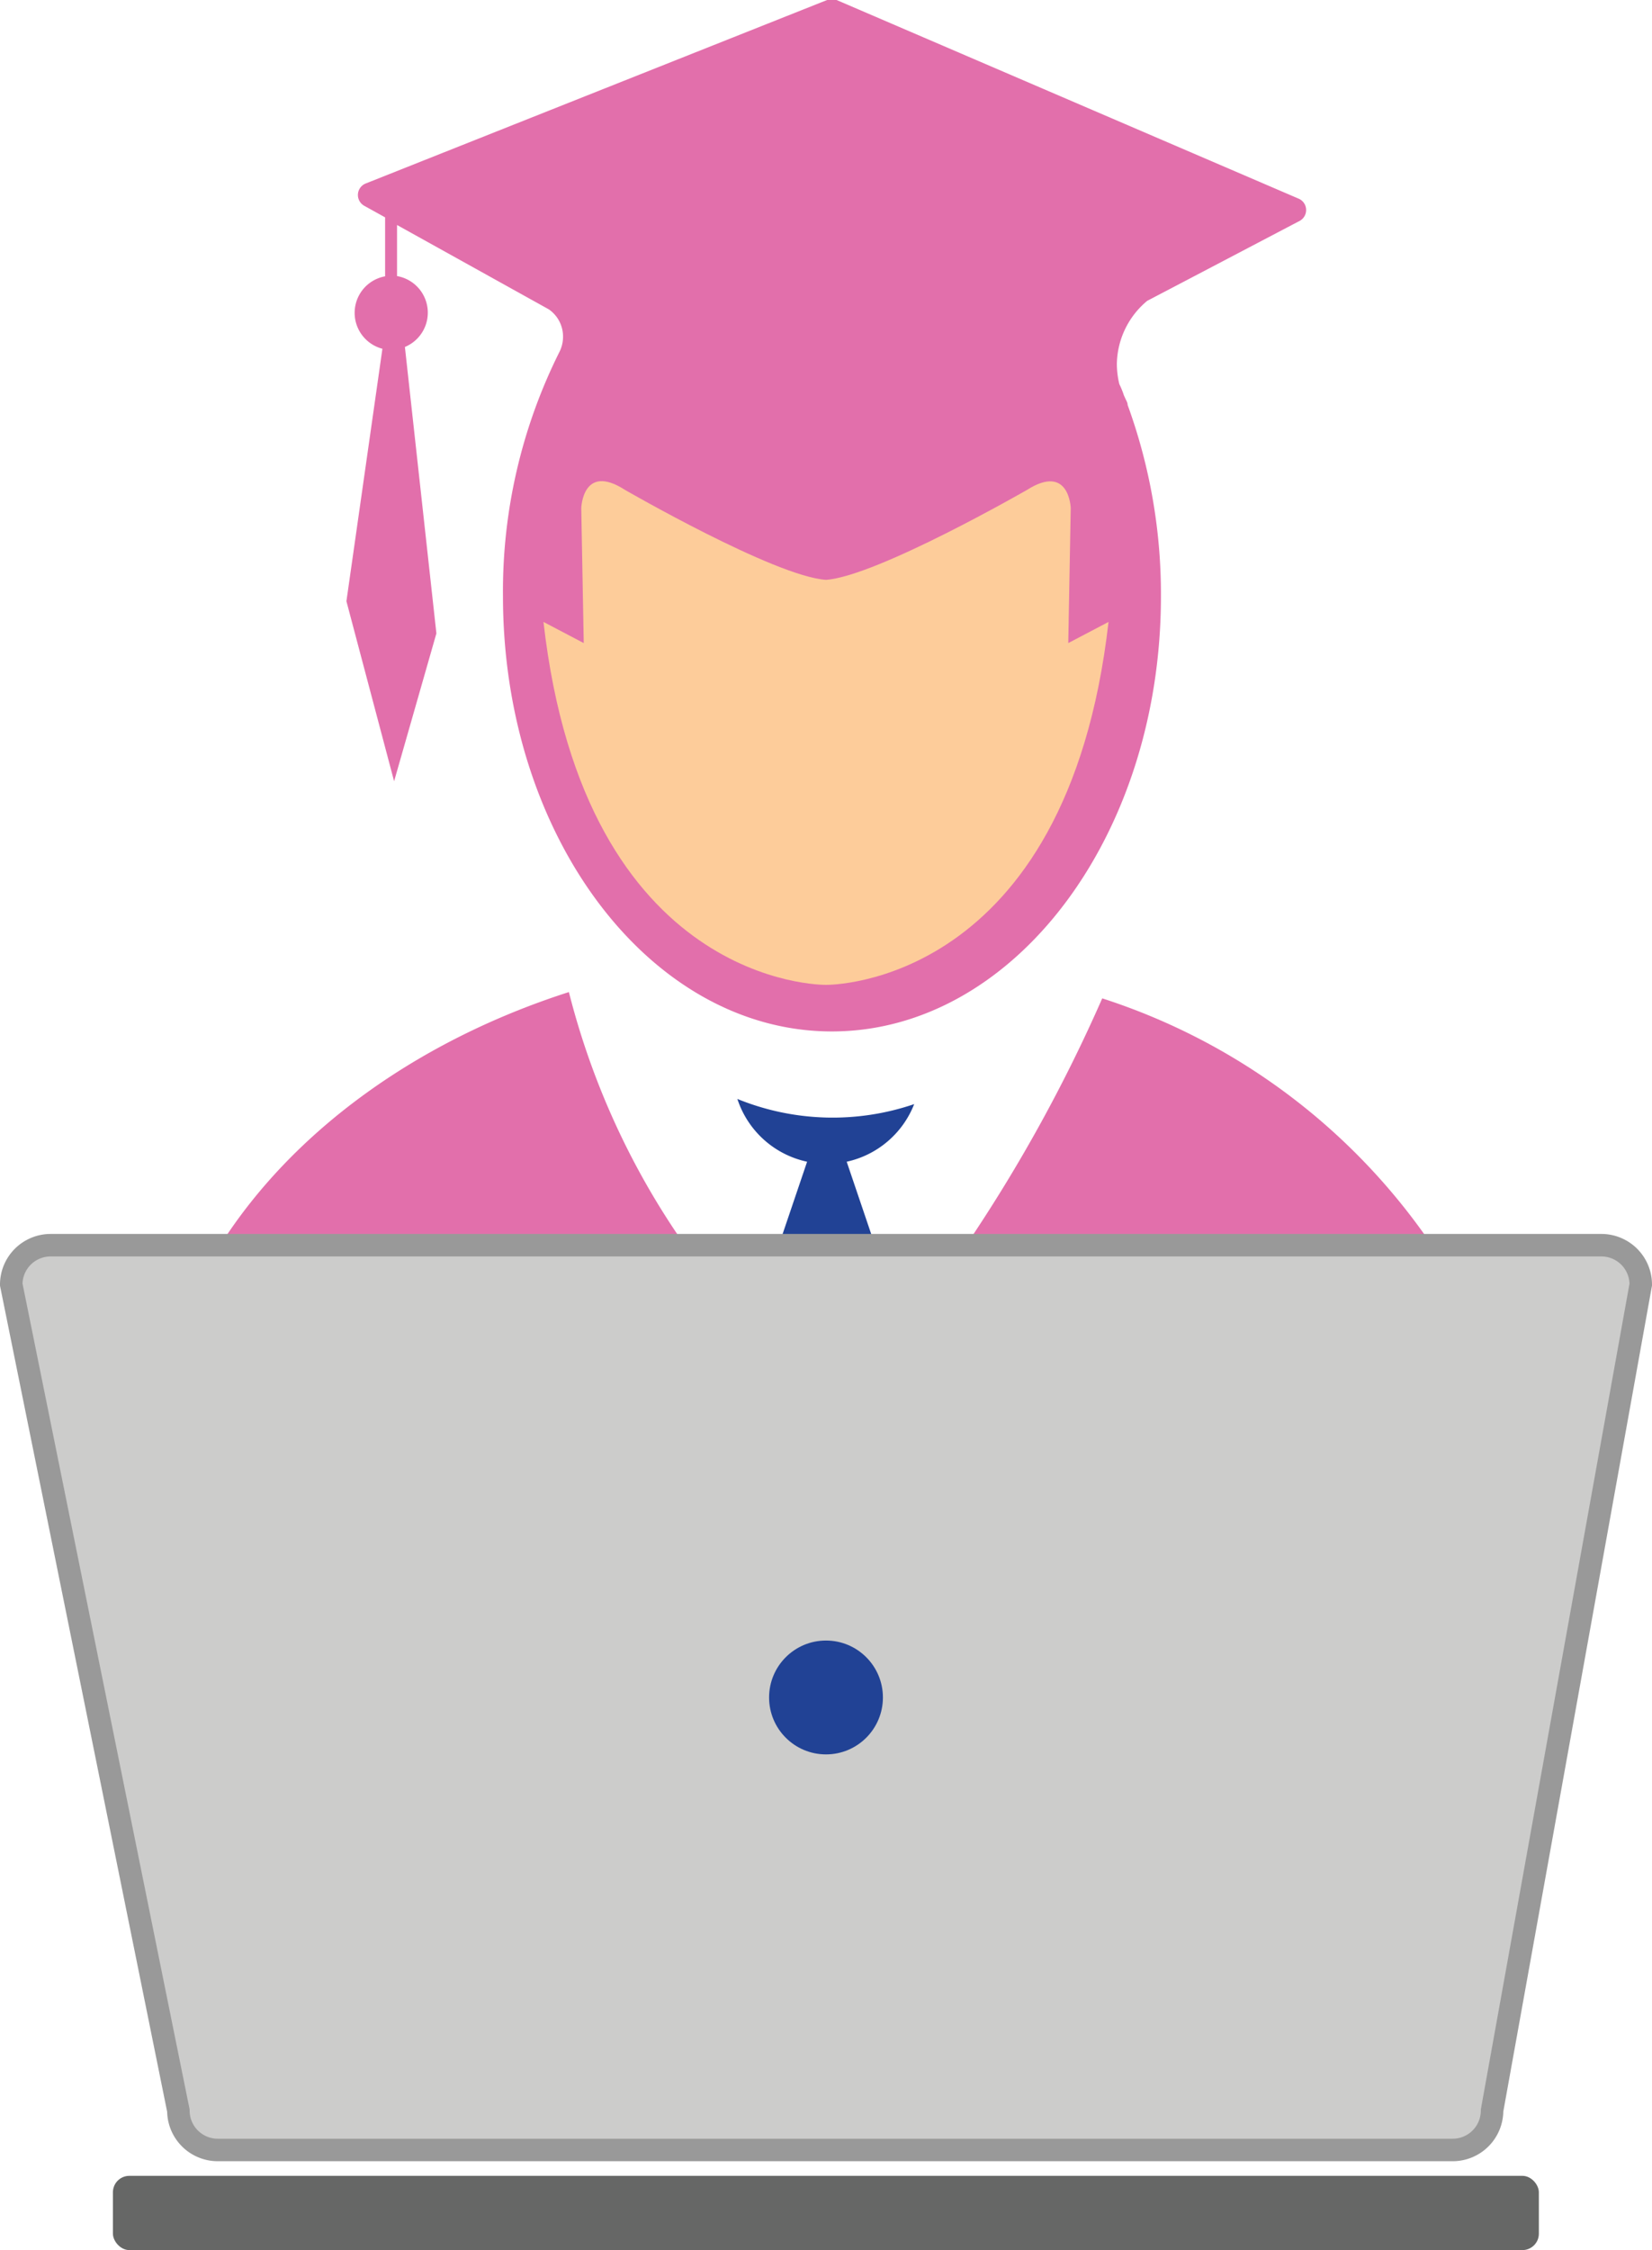 <svg xmlns="http://www.w3.org/2000/svg" viewBox="0 0 73.44 100"><defs><style>.cls-1{fill:#e26fab;}.cls-2{fill:#666766;}.cls-3{fill:#fdcc9a;}.cls-4{fill:#214295;}.cls-5{fill:#cccccb;stroke:#999;stroke-miterlimit:10;}</style></defs><title>Leading_Party2</title><g id="Layer_2" data-name="Layer 2"><g id="Layer_1-2" data-name="Layer 1"><path class="cls-1" d="M49,44.37a69.33,69.33,0,0,1-6,10.89H63.6A28.18,28.18,0,0,0,49,44.37Z"/><path class="cls-1" d="M9.84,55.26H30.39a34.28,34.28,0,0,1-5.1-11.17C18.56,46.25,13.06,50.24,9.84,55.26Z"/><rect class="cls-2" x="5.02" y="96.7" width="63.39" height="3.3" rx="0.73"/><path class="cls-1" d="M57.71,8.82,37.19,0a.56.56,0,0,0-.42,0L16.27,8.15a.55.55,0,0,0-.07,1l.92.51v2.62A1.65,1.65,0,0,0,17,15.5L15.4,26.72l2.12,8,1.88-6.57L18,15.42a1.65,1.65,0,0,0-.35-3.15V10l6.48,3.6.27.15a1.47,1.47,0,0,1,.63,1.21,1.51,1.51,0,0,1-.17.7A23.78,23.78,0,0,0,22.36,26.5c0,10.68,6.55,19.34,14.62,19.34S51.61,37.18,51.61,26.5A24.58,24.58,0,0,0,50.13,18c0-.12-.08-.22-.12-.33a.87.87,0,0,1-.07-.17,3.93,3.93,0,0,0-.18-.43,3.82,3.82,0,0,1-.11-.9A3.72,3.72,0,0,1,51,13.37l1.49-.78h0l5.3-2.78A.55.55,0,0,0,57.71,8.82Z"/><path class="cls-3" d="M47.49,28.58l.11-6s-.06-2-1.94-.81c0,0-6.67,3.84-8.94,4-2.28-.15-8.94-4-8.94-4-1.88-1.21-1.94.81-1.94.81l.11,6-1.79-.94C26,43.84,36.57,43.77,36.72,43.77s10.71.07,12.56-16.13Z"/><path class="cls-4" d="M35.88,51.63l-1.19,3.51h4.14l-1.19-3.51a4.18,4.18,0,0,0,3-2.56,11.23,11.23,0,0,1-7.86-.23A4.18,4.18,0,0,0,35.88,51.63Z"/><path class="cls-5" d="M64.58,95.55H9.68A1.75,1.75,0,0,1,7.93,93.8L.5,57.09a1.75,1.75,0,0,1,1.75-1.75H71.19a1.75,1.75,0,0,1,1.75,1.75L66.33,93.8A1.75,1.75,0,0,1,64.58,95.55Z"/><circle class="cls-4" cx="36.72" cy="75.44" r="2.53"/></g></g></svg>